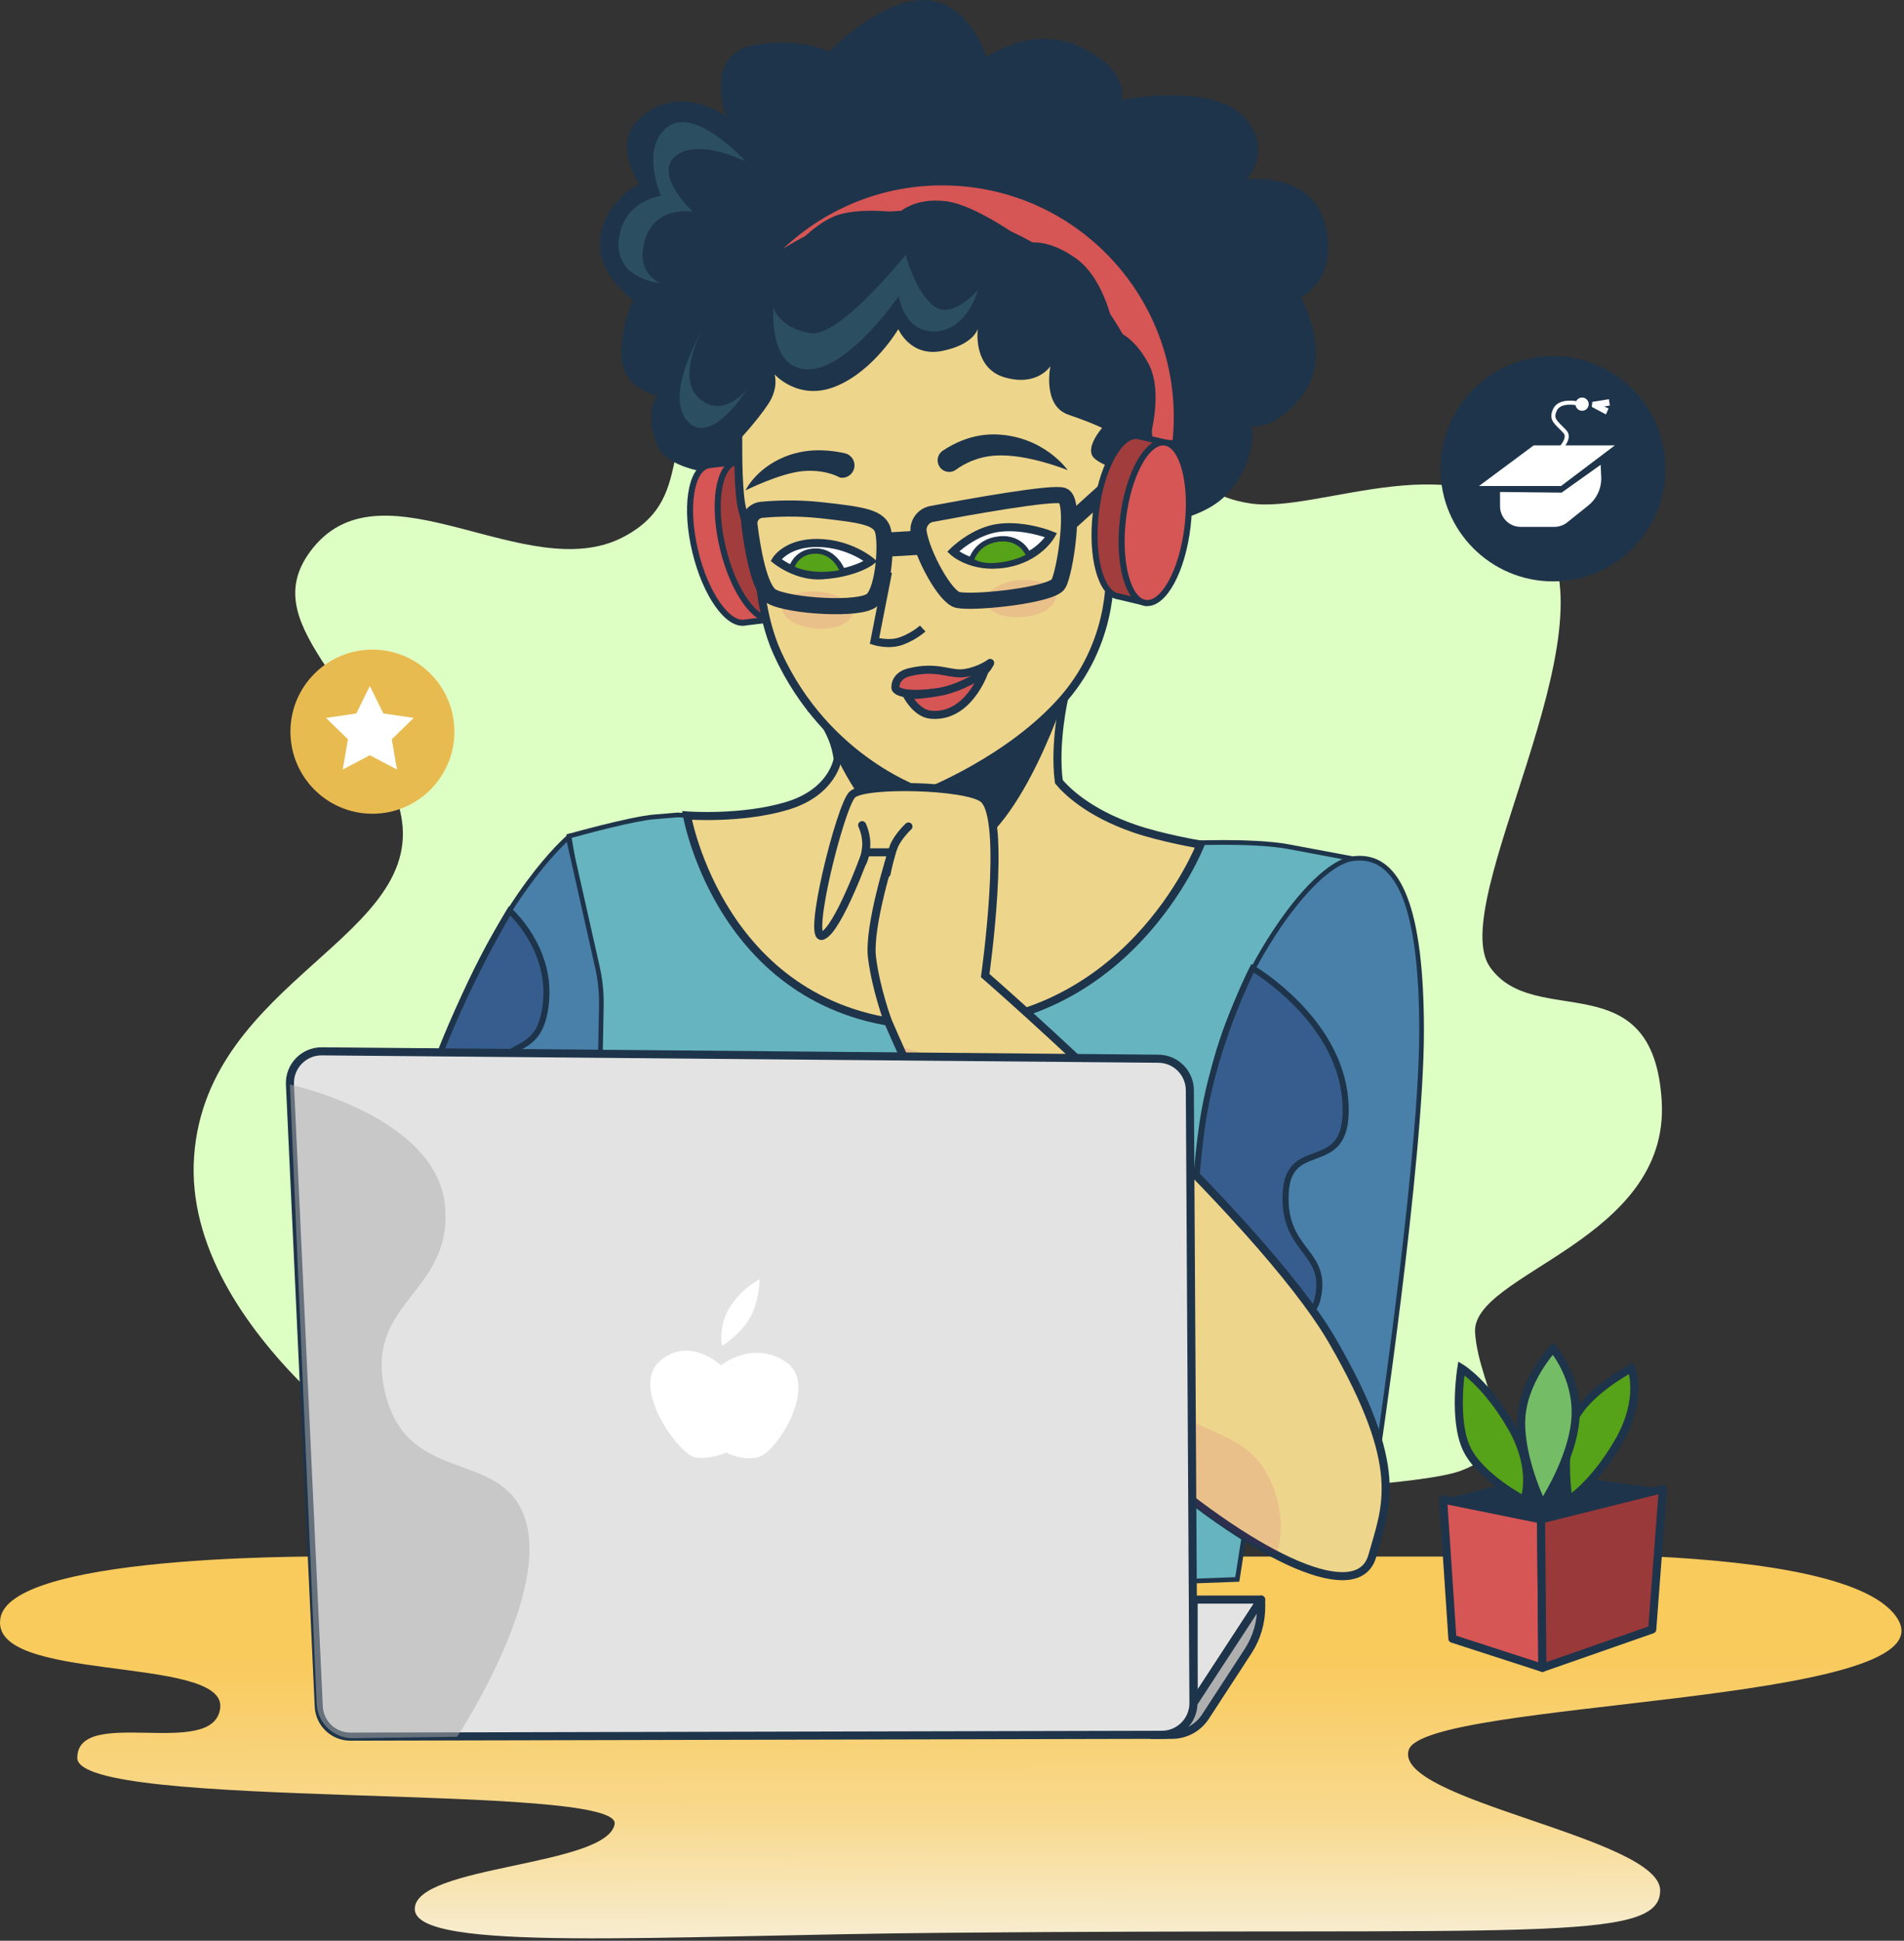 <svg width="472" height="481" viewBox="0 0 472 481" fill="none" xmlns="http://www.w3.org/2000/svg">
<rect x="0" y="0" width="472" height="481" fill="#333333" stroke="none"/>
<path d="M211.715 106.223C211.715 106.223 242.121 76.288 267.36 93.152C292.595 110.017 292.595 122.14 309.944 124.772C327.293 127.408 363.043 108.435 381.971 132.149C400.898 155.864 358.314 223.853 369.351 239.663C380.393 255.472 409.831 238.081 411.935 272.864C414.039 307.647 364.617 315.552 365.669 330.312C366.721 345.067 379.336 358.245 361.987 364.568C344.638 370.891 221.09 373 221.09 373L104.902 367.204C104.902 367.204 44.969 330.839 48.12 286.569C51.276 242.299 107.001 232.285 99.115 200.666C91.23 169.046 62.313 154.814 77.558 135.84C95.238 113.843 130.658 145.327 154.314 133.204C174.959 122.625 159.258 103.474 182.547 96.204C205.835 88.934 211.715 106.223 211.715 106.223Z" fill="#DEFFC4"/>
<path d="M85.439 385.779H359.061C359.061 385.779 458.8 380.522 470.611 401.544C482.423 422.559 353.158 421.245 349.219 433.724C345.28 446.203 411.554 455.396 411.554 468.532C411.554 481.668 378.745 477.726 233.074 479.04C163.512 479.668 102.822 483.965 102.822 473.132C102.822 462.293 150.393 462.624 152.363 452.117C154.332 441.609 19.159 448.831 19.159 435.695C19.159 422.559 53.281 436.352 54.594 423.216C55.907 410.08 -3.151 417.308 0.132 400.886C3.415 384.465 85.439 385.779 85.439 385.779Z" fill="url(#paint0_linear)"/>
<path d="M161.257 395.775C155.738 395.775 153.885 395.647 153.269 395.554C153.112 391.99 151.596 368.357 149.992 343.411C149.237 331.7 148.481 319.901 147.866 310.213C145.919 279.563 146.872 242.661 146.884 242.294V242.236L141.056 207.23C143.787 206.474 156.906 202.898 162.1 202.462L167.968 201.973L297.854 208.864C297.929 208.864 300.137 208.788 303.24 208.788C308.068 208.788 314.79 208.969 319.432 209.841L334.625 212.69L306.731 391.443C298.644 391.763 192.247 395.775 161.257 395.775Z" fill="#66B4BF"/>
<path d="M167.968 202.56L297.813 209.451H297.866H297.918C297.941 209.451 300.143 209.376 303.228 209.376C308.027 209.376 314.714 209.556 319.316 210.422L333.957 213.167L306.226 390.89C295.135 391.309 191.725 395.194 161.258 395.194C156.697 395.194 154.698 395.101 153.821 395.025C153.571 390.082 152.107 367.311 150.567 343.335C149.818 331.636 149.057 319.855 148.447 310.173C146.506 279.551 147.453 242.672 147.465 242.306L147.471 242.195L147.453 242.085L141.719 207.654C145.269 206.677 157.272 203.45 162.152 203.049L167.968 202.56ZM167.951 201.392C167.951 201.392 167.951 201.392 162.048 201.886C156.145 202.38 140.394 206.811 140.394 206.811L146.297 242.277C146.297 242.277 145.315 279.219 147.279 310.248C149.249 341.277 152.694 393.984 152.694 395.955C152.694 396.234 155.849 396.357 161.252 396.357C193.694 396.357 307.219 392.013 307.219 392.013L335.27 212.225C335.27 212.225 327.397 210.748 319.519 209.271C314.796 208.387 307.946 208.207 303.222 208.207C300.073 208.207 297.866 208.288 297.866 208.288L167.951 201.392Z" fill="#1E344A"/>
<path d="M296.483 319.843C296.408 316.988 295.798 289.21 300.417 267.02C305.279 243.643 324.22 214.255 335.357 212.801C335.932 212.725 336.496 212.69 337.036 212.69C347.384 212.69 352.415 226.716 352.415 255.57C352.415 285.529 342.66 352.808 341.266 362.252L296.483 319.843Z" fill="#4980A9"/>
<path d="M337.03 213.277C346.988 213.277 351.828 227.111 351.828 255.576C351.828 284.517 342.701 348.389 340.847 361.065L297.052 319.587C296.954 315.697 296.483 288.75 300.98 267.142C303.263 256.18 308.928 243.004 316.132 231.891C323.121 221.116 330.511 214.028 335.421 213.388C335.979 213.312 336.519 213.277 337.03 213.277ZM337.03 212.115C336.461 212.115 335.874 212.155 335.276 212.231C323.958 213.708 304.762 243.26 299.841 266.903C294.92 290.547 295.902 320.099 295.902 320.099L341.672 363.444C341.672 363.444 352.99 288.082 352.99 255.57C352.996 224.791 347.256 212.115 337.03 212.115Z" fill="#1E344A"/>
<path d="M93.851 310.307C94.909 305.881 102.2 276.353 114.354 248.418C125.73 222.268 137.838 210.283 140.865 207.556L148.104 239.689C148.813 242.824 149.138 246.045 149.08 249.255L147.709 322.82L93.851 310.307Z" fill="#4980A9"/>
<path d="M140.516 208.672L147.535 239.823C148.232 242.911 148.551 246.086 148.493 249.249L147.134 322.094L94.554 309.876C96.001 303.928 103.188 275.545 114.889 248.656C125.451 224.367 136.635 212.365 140.516 208.672ZM141.213 206.486C141.213 206.486 127.107 217.651 113.82 248.191C100.533 278.731 93.148 310.749 93.148 310.749L148.267 323.553L149.649 249.272C149.707 246.01 149.376 242.754 148.662 239.567L141.213 206.486Z" fill="#1E344A"/>
<path d="M281.145 205.334C269.525 201.322 264.105 195.681 262.489 193.722C261.223 184.226 263.797 173.038 263.797 173.038L202.549 177.009C202.549 177.009 206.656 180.801 207.661 188.075C207.661 188.075 206.558 196.245 195.24 199.694C183.922 203.142 170.304 202.101 170.304 202.101C170.304 202.101 178.868 251.255 227.99 254.093C279.17 257.047 297.599 209.323 297.599 209.323C297.599 209.323 288.059 207.724 281.145 205.334Z" fill="#EED58C" stroke="#1E344A" stroke-width="2" stroke-miterlimit="10"/>
<path d="M202.549 177.015L263.797 173.044C263.797 173.044 251.451 211.085 235.375 212.4C219.299 213.714 207.662 188.081 207.662 188.081L202.549 177.015Z" fill="#1E344A"/>
<path d="M181.093 117.598C181.093 117.598 165.656 117.598 162.699 109.916C159.741 102.229 162.873 98.088 162.873 98.088C162.873 98.088 154.408 96.414 154.083 88.511C153.763 80.609 156.976 74.503 156.976 74.503C156.976 74.503 148.43 68.013 148.697 60.675C149.086 49.847 158.527 45.643 158.527 45.643C158.527 45.643 150.451 34.781 160.264 27.971C170.077 21.162 179.931 28.809 179.931 28.809C179.931 28.809 174.655 13.794 186.252 11.329C197.848 8.863 205.564 12.806 205.564 12.806C205.564 12.806 217.939 -0.144 229.1 0.001C240.261 0.147 244.589 14.137 244.589 14.137C244.589 14.137 256.11 5.752 268.328 11.858C280.546 17.964 277.961 24.756 277.961 24.756C277.961 24.756 299.818 20.424 308.004 28.663C316.19 36.897 308.974 44.48 308.974 44.48C308.974 44.48 325.161 42.212 328.525 55.825C331.888 69.444 322.517 73.648 322.517 73.648C322.517 73.648 330.14 87.447 323.499 97.024C316.852 106.602 310.328 105.665 310.328 105.665C310.328 105.665 311.972 113.295 304.716 121.86C297.459 130.426 280.709 130.373 280.709 130.373L181.093 117.598Z" fill="#1E344A"/>
<path d="M184.881 154.267C180.553 155.314 174.94 147.44 172.355 136.688C169.769 125.936 171.181 116.377 175.51 115.33L183.434 114.353L191.737 153.435L184.881 154.267Z" fill="#D65555" stroke="#1E344A" stroke-width="1.5" stroke-miterlimit="10" stroke-linejoin="round"/>
<path d="M191.732 153.442C196.062 152.399 197.475 142.838 194.889 132.088C192.303 121.338 186.696 113.47 182.366 114.513C178.036 115.557 176.623 125.117 179.209 135.867C181.795 146.617 187.402 154.486 191.732 153.442Z" fill="#A23D3D" stroke="#1E344A" stroke-width="1.5" stroke-miterlimit="10" stroke-linejoin="round"/>
<path d="M183.574 90.099C183.574 90.099 182.034 118.627 184.01 126.274C185.985 133.915 188.03 139.921 188.03 139.921C188.03 139.921 188.303 152.15 192.684 161.809C204.995 188.953 229.303 196.559 229.303 196.559C229.303 196.559 250.672 188.261 263.797 173.044C276.921 157.826 275.051 139.997 275.051 139.997L279.298 101.723L254.96 63.879L200.957 75.061L183.574 90.099Z" fill="#EED58C" stroke="#1E344A" stroke-width="2" stroke-miterlimit="10"/>
<path d="M264.686 116.528C264.686 116.528 254.571 112.376 246.669 112.917C242.236 113.219 238.983 114.952 236.978 116.417C235.619 117.412 233.696 117.005 232.836 115.551C232.057 114.237 232.447 112.55 233.713 111.695C236.339 109.928 241.15 107.427 247.105 107.677C258.911 108.177 264.686 116.528 264.686 116.528Z" fill="#1E344A"/>
<path d="M236.275 136.706C236.275 136.706 241.423 131.501 247.854 130.786C254.286 130.071 260.584 132.641 260.584 132.641C260.584 132.641 257.383 138.421 249.121 139.712C240.854 141.009 236.275 136.706 236.275 136.706Z" fill="white" stroke="#1E344A" stroke-width="2" stroke-miterlimit="10"/>
<path d="M192.37 138.811C192.37 138.811 194.967 134.426 202.857 134.572C210.747 134.717 215.865 139.096 215.865 139.096C215.865 139.096 212.054 142.056 203.705 142.591C197.425 142.986 192.37 138.811 192.37 138.811Z" fill="white" stroke="#1E344A" stroke-width="2" stroke-miterlimit="10"/>
<path d="M184.806 121.546C184.806 121.546 193.282 117.295 198.988 116.766C204.693 116.237 208.237 118.371 208.237 118.371C209.684 118.621 211.107 117.813 211.63 116.441C212.292 114.702 211.27 112.771 209.457 112.353C206.268 111.614 201.195 110.998 196.089 112.649C187.682 115.365 184.806 121.546 184.806 121.546Z" fill="#1E344A"/>
<path d="M220.135 141.771L216.783 158.884C216.783 158.884 220.344 160.024 223.516 158.843C226.689 157.663 228.734 155.779 228.734 155.779" stroke="#1E344A" stroke-width="2" stroke-miterlimit="10"/>
<path d="M221.983 170.52C221.983 170.52 221.582 167.513 225.509 166.583C232.656 164.885 235.514 167.415 239.279 166.792C243.044 166.17 245.461 164.304 245.461 164.304C245.461 164.304 243.102 170.119 232.621 171.537C222.134 172.95 221.983 170.52 221.983 170.52Z" fill="#D65555" stroke="#1E344A" stroke-width="2" stroke-miterlimit="10" stroke-linejoin="round"/>
<path d="M224.749 172.171C224.749 172.171 227.049 176.748 230.663 177.126C239.947 178.091 243.892 166.758 243.892 166.758C243.892 166.758 238.541 170.514 232.615 171.538C226.689 172.555 224.749 172.171 224.749 172.171Z" fill="#D65555" stroke="#1E344A" stroke-width="2" stroke-miterlimit="10" stroke-linejoin="round"/>
<path d="M196.205 140.753C196.205 140.753 197.367 136.531 202.294 136.572C207.215 136.618 208.969 141.788 208.969 141.788C208.969 141.788 205.814 142.643 201.887 142.311C197.959 141.98 196.205 140.753 196.205 140.753Z" fill="#56A219" stroke="#1E344A" stroke-width="1.31" stroke-miterlimit="10"/>
<path d="M240.778 138.869C240.778 138.869 241.963 134.153 247.733 133.577C253.502 133.002 255.105 137.834 255.105 137.834C255.105 137.834 252.073 139.677 247.291 140.131C242.515 140.584 240.778 138.869 240.778 138.869Z" fill="#56A219" stroke="#1E344A" stroke-width="1.31" stroke-miterlimit="10"/>
<path d="M291.591 110.131C291.754 108.73 291.864 107.305 291.928 105.875C293.293 73.625 268.282 46.37 236.054 44.998C215.737 44.137 197.407 53.772 186.293 69.089C197.349 58.663 212.431 52.539 228.81 53.231C259.602 54.54 283.806 79.48 284.706 109.835L291.591 110.131Z" fill="#D65555" stroke="#1E344A" stroke-width="2" stroke-miterlimit="10" stroke-linejoin="round"/>
<path d="M190.232 64.745C190.232 64.745 177.381 81.289 176.352 90.122C175.324 98.955 168.887 103.607 174.604 108.125C180.321 112.643 183.441 108.829 183.441 108.829C183.441 108.829 187.571 104.403 190.372 100.252C193.172 96.1 192.004 92.762 192.004 92.762C192.004 92.762 197.954 99.589 207.313 95.71C216.673 91.837 222.692 81.574 222.692 81.574C222.692 81.574 225.678 88.604 233.626 86.97C241.574 85.336 242.399 81.428 242.399 81.428C242.399 81.428 240.999 91.227 249.11 93.547C257.22 95.861 260.393 90.738 260.393 90.738C260.393 90.738 258.336 100.513 264.808 102.758C271.28 105.002 273.203 106.072 273.203 106.072C273.203 106.072 268.718 111.143 271.245 113.55C273.773 115.958 280.611 117.237 280.611 117.237L284.707 109.852C284.707 109.852 288.669 97.53 284.713 90.133C280.756 82.737 276.195 81.882 276.195 81.882C276.195 81.882 274.104 69.304 266.772 64.065C259.44 58.826 254.78 60.268 254.78 60.268C254.78 60.268 242.37 50.865 234.533 49.876C226.695 48.888 222.919 52.667 222.919 52.667C222.919 52.667 212.473 51.237 206.785 53.627C201.103 56.017 196.246 62.053 196.246 62.053L190.232 64.745Z" fill="#1E344A"/>
<path opacity="0.2" d="M191.737 76.23C191.737 76.23 190.424 91.773 200.487 91.552C210.549 91.331 222.797 73.38 222.797 73.38C222.797 73.38 224.11 82.574 231.982 82.138C239.854 81.702 242.481 71.851 242.481 71.851C242.481 71.851 235.7 79.73 231.105 75.573C226.509 71.415 224.545 63.094 224.545 63.094C224.545 63.094 208.098 83.772 200.922 82.58C193.05 81.266 191.737 76.23 191.737 76.23Z" fill="#66B4BF"/>
<path opacity="0.2" d="M185.178 96.478C185.178 96.478 179.275 104.031 173.366 98.774C167.463 93.518 174.023 82.027 174.023 82.027C174.023 82.027 164.506 97.792 170.415 104.357C176.318 110.928 185.178 96.478 185.178 96.478Z" fill="#66B4BF"/>
<path opacity="0.2" d="M163.849 70.211C163.849 70.211 157.29 67.914 159.91 59.372C162.536 50.836 171.722 52.476 171.722 52.476C171.722 52.476 161.88 43.282 167.457 38.682C173.035 34.083 184.846 39.997 184.846 39.997C184.846 39.997 172.384 26.203 165.493 31.46C158.603 36.717 163.855 48.533 163.855 48.533C163.855 48.533 155.535 49.62 153.682 57.727C151.056 69.223 163.849 70.211 163.849 70.211Z" fill="#66B4BF"/>
<path opacity="0.1" d="M261.758 147.65C261.967 150.179 258.254 152.552 253.467 152.947C248.68 153.342 244.636 151.61 244.427 149.08C244.218 146.55 247.93 144.178 252.718 143.783C257.499 143.387 261.549 145.12 261.758 147.65Z" fill="#C4007B"/>
<path opacity="0.1" d="M211.229 151.947C211.014 154.476 206.959 156.197 202.177 155.785C197.396 155.378 193.689 152.993 193.904 150.464C194.119 147.934 198.174 146.213 202.956 146.626C207.743 147.039 211.444 149.417 211.229 151.947Z" fill="#C4007B"/>
<path d="M185.782 130.106C185.55 128.228 186.909 126.53 188.791 126.355C192.074 126.047 197.425 125.785 203.38 126.437C213.187 127.512 217.539 128.135 218.73 131.03C219.921 133.932 219.195 145.952 216.232 148.673C213.269 151.395 195.589 150.208 191.313 147.836C188.17 146.097 186.468 135.589 185.782 130.106Z" stroke="#1E344A" stroke-width="4" stroke-miterlimit="10"/>
<path d="M230.989 127.373C228.827 127.78 227.386 129.838 227.747 132.013C228.67 137.607 234.387 148.103 237.467 148.702C241.807 149.545 260.724 147.498 262.374 144.719C264.024 141.939 266.748 124.087 263.518 122.854C260.962 121.878 239.791 125.715 230.989 127.373Z" stroke="#1E344A" stroke-width="4" stroke-miterlimit="10"/>
<path d="M219.433 135.002L227.997 134.49" stroke="#1E344A" stroke-width="6" stroke-miterlimit="10"/>
<path d="M264.75 129.92L279.089 116.941" stroke="#1E344A" stroke-width="4" stroke-miterlimit="10"/>
<path d="M277.34 147.835C272.919 147.312 270.374 137.991 271.669 127.006C272.965 116.022 277.596 107.543 282.017 108.061L289.791 109.893L284.056 149.435L277.34 147.835Z" fill="#A23D3D" stroke="#1E344A" stroke-width="1.5" stroke-miterlimit="10" stroke-linejoin="round"/>
<path d="M294.396 130.5C295.688 119.519 293.149 110.195 288.726 109.674C284.303 109.153 279.671 117.632 278.379 128.613C277.088 139.594 279.626 148.919 284.049 149.44C288.472 149.961 293.105 141.481 294.396 130.5Z" fill="#D65555" stroke="#1E344A" stroke-width="1.5" stroke-miterlimit="10" stroke-linejoin="round"/>
<path d="M93.148 310.743C93.148 310.743 122.622 313.755 127.217 296.676C131.813 279.603 113.001 279.161 119.345 267.997C125.689 256.832 133.783 262.525 135.311 248.732C136.844 234.938 126.34 225.745 126.34 225.745C126.34 225.745 115.406 243.475 107.092 266.246C98.778 289.018 93.148 310.743 93.148 310.743Z" fill="#365D8D" stroke="#1E344A" stroke-width="1.5" stroke-miterlimit="10"/>
<path d="M310.508 239.98C310.508 239.98 331.836 252.459 333.474 272.492C335.113 292.524 319.368 281.028 318.712 295.804C318.055 310.58 329.541 309.923 326.584 322.076C323.632 334.224 295.908 320.105 295.908 320.105C295.908 320.105 295.089 299.089 298.04 278.731C300.991 258.367 310.508 239.98 310.508 239.98Z" fill="#365D8D" stroke="#1E344A" stroke-width="1.5" stroke-miterlimit="10"/>
<path d="M220.117 253.116C220.117 253.116 257.028 339.312 284.584 362.955C312.146 386.599 336.751 397.927 340.196 385.611C343.641 373.294 348.562 363.938 330.354 332.415C312.146 300.892 244.228 241.783 244.228 241.783C244.228 241.783 249.742 202.752 243.734 197.943C239.633 194.658 214.209 194.001 211.251 196.961C208.3 199.915 199.934 233.409 203.867 231.932C207.806 230.455 214.697 211.242 214.697 211.242H221.093C221.093 211.242 215.19 229.466 216.172 237.346C217.166 245.231 220.117 253.116 220.117 253.116Z" fill="#EED58C" stroke="#1E344A" stroke-width="2" stroke-miterlimit="10"/>
<path d="M213.721 204.514C213.721 204.514 215.034 207.143 214.703 210.097C214.377 213.051 213.721 213.871 213.721 213.871" fill="#EED58C"/>
<path d="M213.721 204.514C213.721 204.514 215.034 207.143 214.703 210.097C214.377 213.051 213.721 213.871 213.721 213.871" stroke="#1E344A" stroke-width="2" stroke-miterlimit="10" stroke-linecap="round"/>
<path d="M225.201 204.84C225.201 204.84 222.575 207.305 221.593 209.765C220.611 212.225 219.786 216.499 219.786 216.499" fill="#EED58C"/>
<path d="M225.201 204.84C225.201 204.84 222.575 207.305 221.593 209.765C220.611 212.225 219.786 216.499 219.786 216.499" stroke="#1E344A" stroke-width="2" stroke-miterlimit="10" stroke-linecap="round"/>
<path opacity="0.1" d="M223.563 259.518C223.563 259.518 259.491 268.386 271.297 292.03C283.108 315.674 274.742 329.955 284.09 342.766C293.438 355.57 307.219 353.605 313.616 364.438C320.013 375.277 316.567 385.128 316.567 385.128C316.567 385.128 297.372 378.725 276.212 353.605C255.052 328.484 247.668 310.26 247.668 310.26L223.563 259.518Z" fill="#C4007B"/>
<path d="M295.907 422.064L312.64 396.449H295.907V422.064Z" fill="#E3E3E3" stroke="#1E344A" stroke-width="2" stroke-miterlimit="10" stroke-linejoin="round"/>
<path d="M312.64 396.449L312.651 398.113C312.68 402.061 311.548 405.934 309.392 409.237L298.83 425.455C297.005 428.257 293.897 429.95 290.556 429.967L285.572 429.996L295.907 422.059L312.64 396.449Z" fill="#AFAFAF" stroke="#1E344A" stroke-width="2" stroke-miterlimit="10" stroke-linejoin="round"/>
<path d="M71.878 268.787L79.019 422.931C79.21 427.13 82.673 430.427 86.868 430.415L288.029 429.956C292.369 429.944 295.879 426.408 295.855 422.059L294.961 270.2C294.937 265.909 291.475 262.437 287.187 262.397L79.774 260.565C75.283 260.536 71.669 264.287 71.878 268.787Z" fill="#E3E3E3" stroke="#1E344A" stroke-width="2" stroke-miterlimit="10"/>
<path d="M178.704 338.364C178.704 338.364 170.774 330.897 163.471 337.428C156.162 343.964 168.444 360.769 172.488 361.234C176.531 361.699 179.948 359.99 179.948 359.99C179.948 359.99 184.282 362.292 188.186 361.077C192.694 359.676 203.112 343.184 194.873 337.579C186.629 331.985 178.704 338.364 178.704 338.364Z" fill="white"/>
<path d="M179.013 333.537C179.013 333.537 177.926 328.868 180.878 324.047C183.829 319.221 188.337 317.046 188.337 317.046C188.337 317.046 188.181 323.425 185.386 327.472C182.591 331.519 179.013 333.537 179.013 333.537Z" fill="white"/>
<path opacity="0.5" d="M71.877 268.787L78.501 422.227C78.71 427.071 82.73 430.874 87.576 430.805L113.325 430.438C113.325 430.438 135.473 396.944 130.552 377.731C125.631 358.518 101.514 368.863 95.611 345.714C89.708 322.564 111.849 321.087 110.374 299.415C108.828 276.725 71.877 268.787 71.877 268.787Z" fill="#AFAFAF"/>
<path d="M360.049 406.138L357.754 371.655L382.027 376.58L382.359 413.36L360.049 406.138Z" fill="#D65555" stroke="#1E344A" stroke-width="2" stroke-miterlimit="10" stroke-linejoin="round"/>
<path d="M382.027 376.58L412.216 369.032L409.589 403.841L382.359 413.36L382.027 376.58Z" fill="#993939" stroke="#1E344A" stroke-width="2" stroke-miterlimit="10" stroke-linejoin="round"/>
<path d="M357.754 371.655L383.126 365.089L412.216 369.032L382.027 376.58L357.754 371.655Z" fill="#1E344A"/>
<path d="M377.856 371.823C377.856 371.823 366.957 366.183 363.576 359.036C360.194 351.889 362.263 339.102 362.263 339.102C362.263 339.102 368.462 342.865 374.667 353.582C380.86 364.299 377.856 371.823 377.856 371.823Z" fill="#56A219" stroke="#1E344A" stroke-width="2" stroke-miterlimit="10"/>
<path d="M404.419 339.096C404.419 339.096 393.519 344.737 390.138 351.884C386.757 359.03 388.825 371.817 388.825 371.817C388.825 371.817 395.024 368.055 401.229 357.338C407.422 346.621 404.419 339.096 404.419 339.096Z" fill="#56A219" stroke="#1E344A" stroke-width="2" stroke-miterlimit="10"/>
<path d="M382.358 372.969C382.358 372.969 376.781 361.641 377.106 351.953C377.431 342.266 384.978 334.224 384.978 334.224C384.978 334.224 391.212 341.283 390.556 351.465C389.905 361.641 382.358 372.969 382.358 372.969Z" fill="#74BC66" stroke="#1E344A" stroke-width="2" stroke-miterlimit="10"/>
<path d="M92.323 201.682C103.547 201.682 112.646 192.575 112.646 181.341C112.646 170.107 103.547 161 92.323 161C81.099 161 72 170.107 72 181.341C72 192.575 81.099 201.682 92.323 201.682Z" fill="#E8BB51"/>
<path d="M91.684 170.025L95.042 176.834L102.554 177.927L97.122 183.231L98.4 190.715L91.684 187.179L84.968 190.715L86.252 183.231L80.82 177.927L88.326 176.834L91.684 170.025Z" fill="white"/>
<path d="M384.985 144.091C400.387 144.091 412.873 131.594 412.873 116.179C412.873 100.763 400.387 88.267 384.985 88.267C369.583 88.267 357.098 100.763 357.098 116.179C357.098 131.594 369.583 144.091 384.985 144.091Z" fill="#1E344A"/>
<path d="M366.642 120.453L380.203 110.381H400.328L386.983 120.453H366.642Z" fill="white"/>
<path d="M371.86 121.93V125.465C371.86 128.291 374.149 130.583 376.973 130.583H385.321C386.483 130.583 387.611 130.187 388.517 129.46L393.728 125.291C395.773 123.657 396.959 121.18 396.959 118.563L396.796 115.202L387.117 122.098L371.86 121.93Z" fill="white"/>
<path d="M383.997 113.882C383.997 113.882 390.069 109.282 387.936 106.985C385.804 104.688 384.328 104.031 385.473 101.566C386.623 99.1 390.725 99.926 390.725 99.926" stroke="white" stroke-miterlimit="10"/>
<path d="M393.839 100.17C393.839 101.077 393.107 101.81 392.201 101.81C391.294 101.81 390.562 101.077 390.562 100.17C390.562 99.263 391.294 98.53 392.201 98.53C393.107 98.53 393.839 99.269 393.839 100.17Z" fill="white"/>
<path d="M394.577 100.827L398.104 102.717L398.76 101.24L397.697 100.746L399.092 100.502L398.842 98.943L394.746 99.6L394.577 100.827Z" fill="white"/>
<defs>
<linearGradient id="paint0_linear" x1="235.687" y1="385.195" x2="236" y2="541" gradientUnits="userSpaceOnUse">
<stop offset="0.165" stop-color="#F9CA5C"/>
<stop offset="0.42" stop-color="#F8D98E"/>
<stop offset="0.67" stop-color="#F7F3E5"/>
<stop offset="1" stop-color="#F7FAFB"/>
</linearGradient>
</defs>
</svg>
